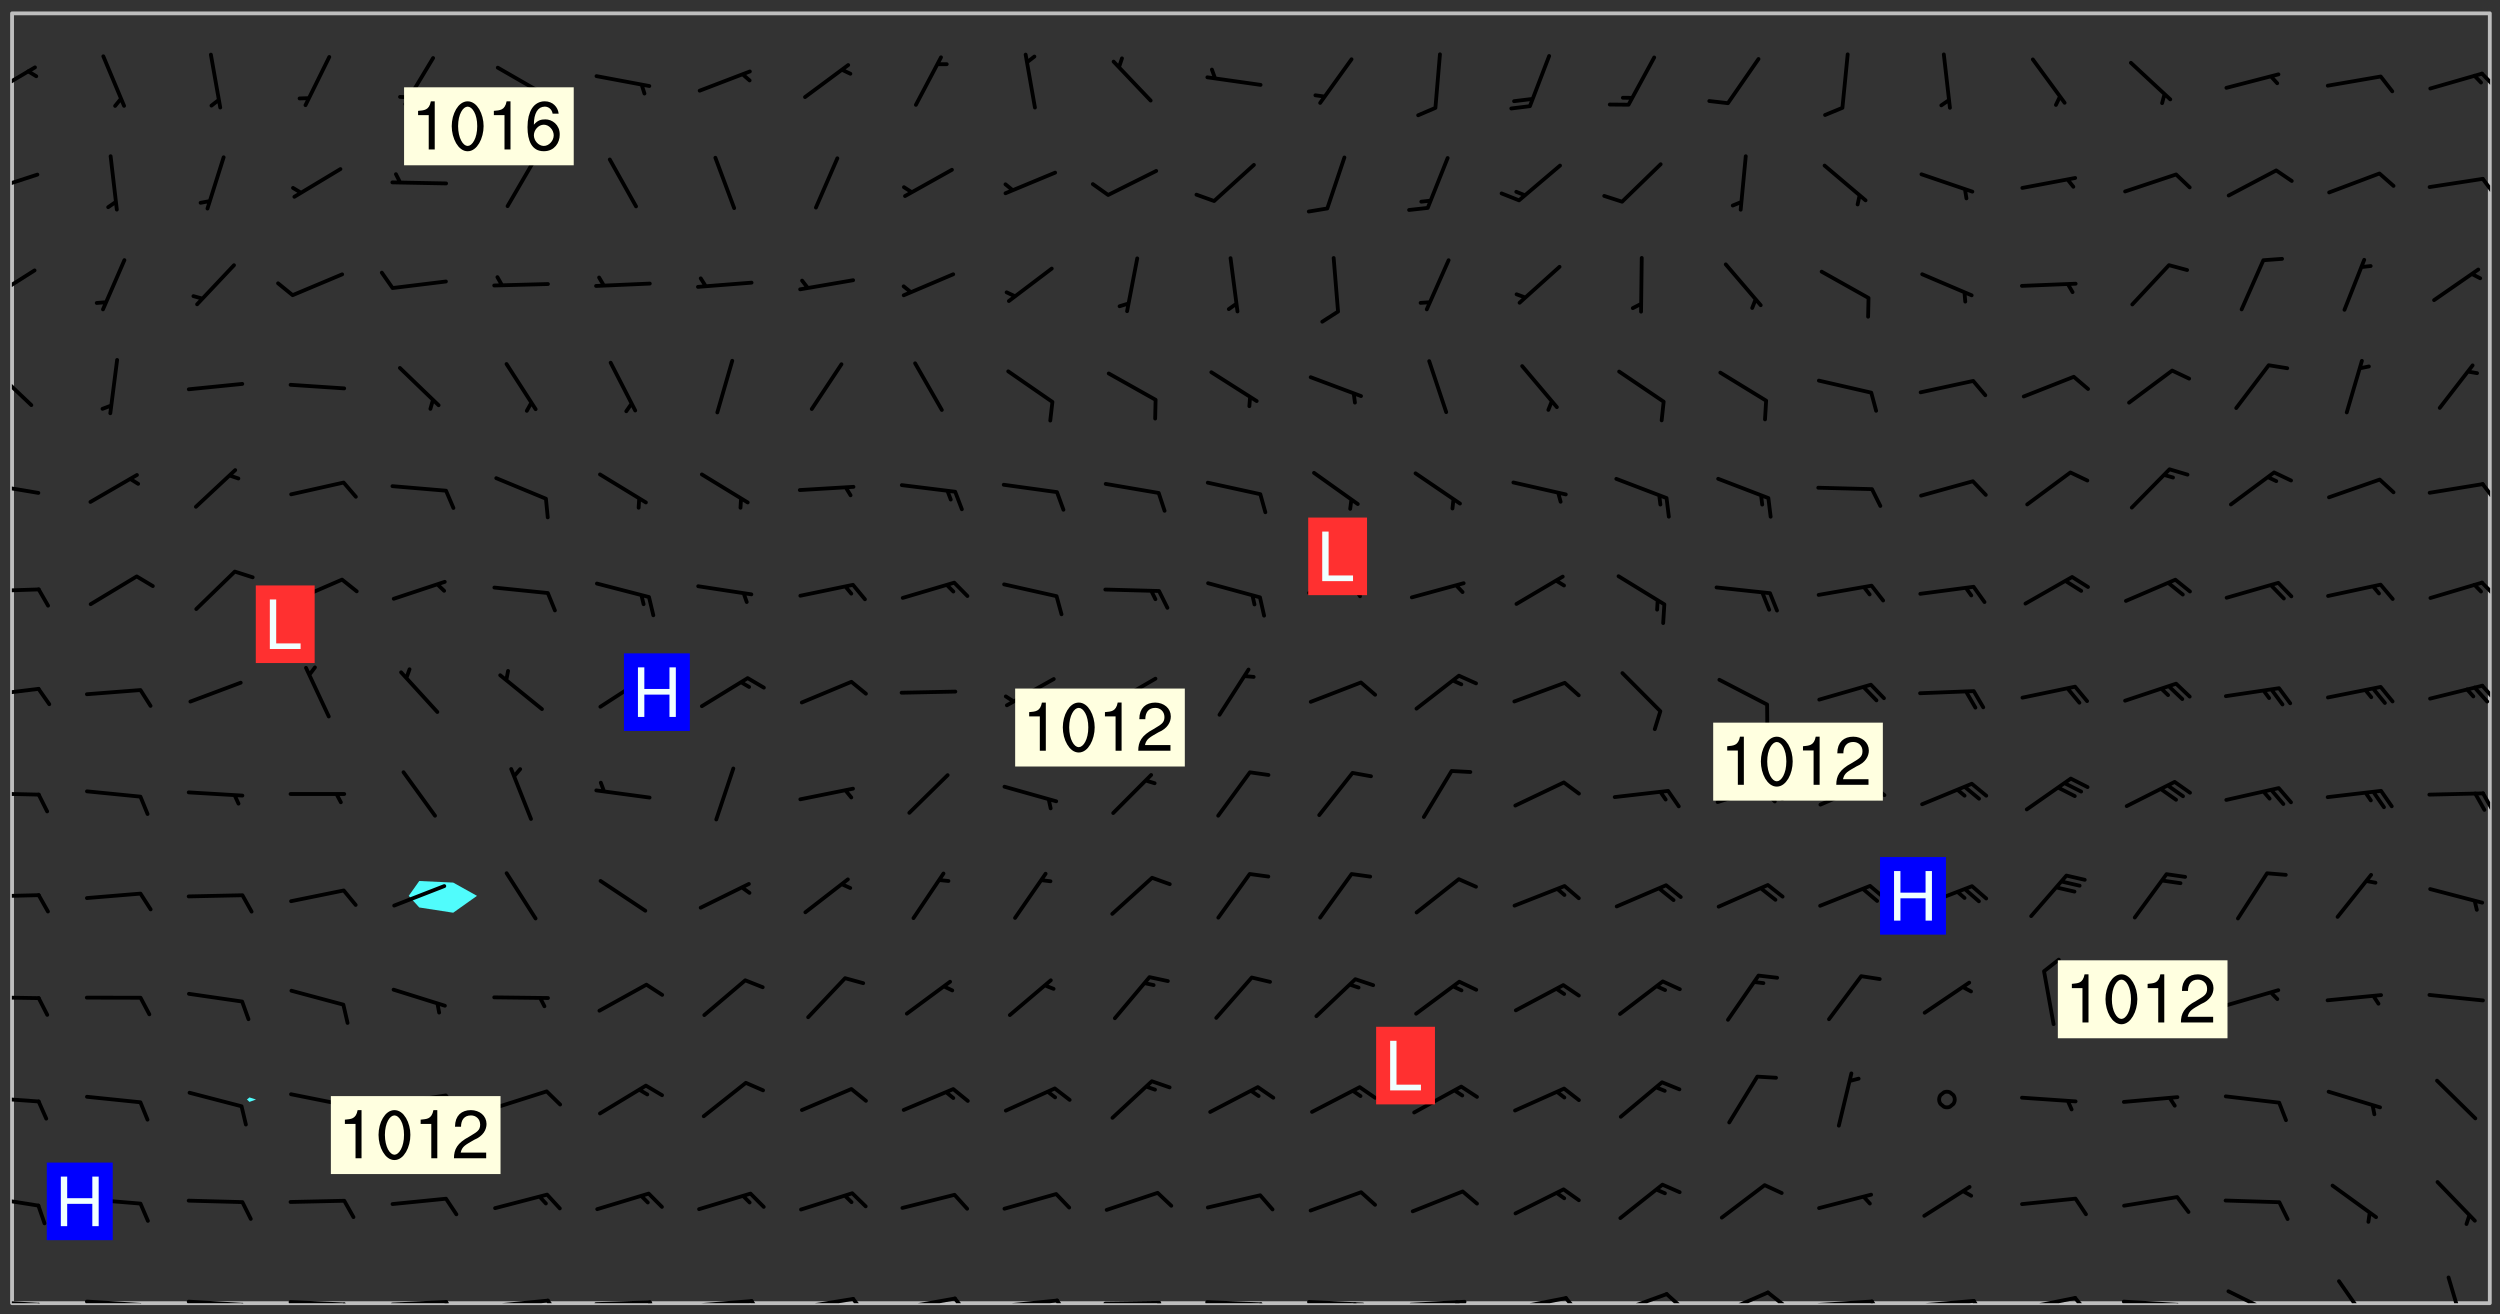 <svg xmlns="http://www.w3.org/2000/svg" role="img" xmlns:xlink="http://www.w3.org/1999/xlink" viewBox="142.45 309.95 326.84 171.84"><rect x="142.45" y="309.95" width="326.84" height="171.84" fill="#333333" stroke="none"/><defs><clipPath id="a"><path d="M144 311.672h1v168.656h-1zm0 0"/></clipPath><clipPath id="b"><path d="M144 311.672h324v168.656H144zm0 0"/></clipPath><clipPath id="c"><path d="M467 311.672h1v168.656h-1zm0 0"/></clipPath><clipPath id="d"><path d="M144 479h4v1.328h-4zm0 0"/></clipPath><clipPath id="e"><path d="M147 480h2v.328h-2zm0 0"/></clipPath><clipPath id="f"><path d="M153 479h9v1.328h-9zm0 0"/></clipPath><clipPath id="g"><path d="M160 480h3v.328h-3zm0 0"/></clipPath><clipPath id="h"><path d="M166 479h9v1.328h-9zm0 0"/></clipPath><clipPath id="i"><path d="M173 480h3v.328h-3zm0 0"/></clipPath><clipPath id="j"><path d="M180 479h8v1.328h-8zm0 0"/></clipPath><clipPath id="k"><path d="M187 480h2v.328h-2zm0 0"/></clipPath><clipPath id="l"><path d="M193 479h9v1.328h-9zm0 0"/></clipPath><clipPath id="m"><path d="M200 479h3v1.328h-3zm0 0"/></clipPath><clipPath id="n"><path d="M206 479h9v1.328h-9zm0 0"/></clipPath><clipPath id="o"><path d="M213 479h3v1.328h-3zm0 0"/></clipPath><clipPath id="p"><path d="M220 479h8v1.328h-8zm0 0"/></clipPath><clipPath id="q"><path d="M227 479h2v1.328h-2zm0 0"/></clipPath><clipPath id="r"><path d="M233 479h8v1.328h-8zm0 0"/></clipPath><clipPath id="s"><path d="M240 479h3v1.328h-3zm0 0"/></clipPath><clipPath id="t"><path d="M246 479h9v1.328h-9zm0 0"/></clipPath><clipPath id="u"><path d="M253 479h3v1.328h-3zm0 0"/></clipPath><clipPath id="v"><path d="M260 479h8v1.328h-8zm0 0"/></clipPath><clipPath id="w"><path d="M267 479h3v1.328h-3zm0 0"/></clipPath><clipPath id="x"><path d="M273 479h8v1.328h-8zm0 0"/></clipPath><clipPath id="y"><path d="M280 479h3v1.328h-3zm0 0"/></clipPath><clipPath id="z"><path d="M286 480h9v.328h-9zm0 0"/></clipPath><clipPath id="A"><path d="M293 480h3v.328h-3zm0 0"/></clipPath><clipPath id="B"><path d="M300 479h8v1.328h-8zm0 0"/></clipPath><clipPath id="C"><path d="M307 480h2v.328h-2zm0 0"/></clipPath><clipPath id="D"><path d="M313 479h8v1.328h-8zm0 0"/></clipPath><clipPath id="E"><path d="M319 480h2v.328h-2zm0 0"/></clipPath><clipPath id="F"><path d="M326 479h9v1.328h-9zm0 0"/></clipPath><clipPath id="G"><path d="M332 479h2v1.328h-2zm0 0"/></clipPath><clipPath id="H"><path d="M340 479h8v1.328h-8zm0 0"/></clipPath><clipPath id="I"><path d="M346 479h3v1.328h-3zm0 0"/></clipPath><clipPath id="J"><path d="M353 478h8v2.328h-8zm0 0"/></clipPath><clipPath id="K"><path d="M360 478h3v2.328h-3zm0 0"/></clipPath><clipPath id="L"><path d="M366 478h8v2.328h-8zm0 0"/></clipPath><clipPath id="M"><path d="M373 478h3v2.328h-3zm0 0"/></clipPath><clipPath id="N"><path d="M379 479h9v1.328h-9zm0 0"/></clipPath><clipPath id="O"><path d="M386 479h3v1.328h-3zm0 0"/></clipPath><clipPath id="P"><path d="M393 479h8v1.328h-8zm0 0"/></clipPath><clipPath id="Q"><path d="M400 479h3v1.328h-3zm0 0"/></clipPath><clipPath id="R"><path d="M406 479h8v1.328h-8zm0 0"/></clipPath><clipPath id="S"><path d="M413 479h3v1.328h-3zm0 0"/></clipPath><clipPath id="T"><path d="M419 479h9v1.328h-9zm0 0"/></clipPath><clipPath id="U"><path d="M426 480h3v.328h-3zm0 0"/></clipPath><clipPath id="V"><path d="M433 478h8v2.328h-8zm0 0"/></clipPath><clipPath id="W"><path d="M447 477h6v3.328h-6zm0 0"/></clipPath><clipPath id="X"><path d="M462 476h3v4.328h-3zm0 0"/></clipPath><clipPath id="Y"><path d="M144 466h4v2h-4zm0 0"/></clipPath><clipPath id="Z"><path d="M144 453h4v2h-4zm0 0"/></clipPath><clipPath id="aa"><path d="M144 440h4v1h-4zm0 0"/></clipPath><clipPath id="ab"><path d="M144 426h4v2h-4zm0 0"/></clipPath><clipPath id="ac"><path d="M144 413h4v2h-4zm0 0"/></clipPath><clipPath id="ad"><path d="M466 413h2v4h-2zm0 0"/></clipPath><clipPath id="ae"><path d="M144 399h4v3h-4zm0 0"/></clipPath><clipPath id="af"><path d="M466 399h2v3h-2zm0 0"/></clipPath><clipPath id="ag"><path d="M144 386h4v2h-4zm0 0"/></clipPath><clipPath id="ah"><path d="M466 385h2v4h-2zm0 0"/></clipPath><clipPath id="ai"><path d="M144 372h4v3h-4zm0 0"/></clipPath><clipPath id="aj"><path d="M466 372h2v4h-2zm0 0"/></clipPath><clipPath id="ak"><path d="M144 357h3v7h-3zm0 0"/></clipPath><clipPath id="al"><path d="M144 345h4v5h-4zm0 0"/></clipPath><clipPath id="am"><path d="M144 332h4v4h-4zm0 0"/></clipPath><clipPath id="an"><path d="M466 333h2v3h-2zm0 0"/></clipPath><clipPath id="ao"><path d="M144 318h4v5h-4zm0 0"/></clipPath><clipPath id="ap"><path d="M466 319h2v3h-2zm0 0"/></clipPath><g id="aq" clip-path="url(#clip1)"><path fill="#fff" fill-opacity="0" fill-rule="evenodd" d="M0 0h1000v1000H0zm0 0"/><path fill="#d3d3d3" fill-opacity="0" fill-rule="evenodd" d="M162.152 355.867l-.234.293.059.234.117.172.176.234.293.348.113.059.117-.172.059-.234.176-.176.465-.176h.699l.234.293.289.816.059.176.176.23.352.234.699.699.172.176.234.348.234.41.289.582.41.465.23.234.234.176.117.23.176.293.172 1.164v.234l.059.289.059.117.117.117.348.41.117.172.176.176.176.234.117.172.172.352.059.234.234.406.234-.059-.176.176-.059.93h-.582l-.234-.113-.348.113-.117.117-.059.293-.059.176-.117.172-.465.293-.059.234-.059.113v.645l.059.172v.41l.059.059v.406l.059.406.117.176.059.059.23.641-.059.293v.699l-.059.582v.234l-.059.23-.055.352v1.922l.055.117h.426l-.367.117-.023.352.891 1.168 1.742.539 1.34.359v.539l.09.809.535.715 1.52.27.891-.086.09 1.164.535.18 1.16-.18 2.055-.984 1.16-.363 1.879-.176 1.695-.18-.18.719-1.516.086-1.25.09-.805.27-1.074.809.27.719.535.898-.18.625-.266.809.266 1.078.625.898.805.18 1.25-.18-.266.723.098.504.055.293v.172l.059.293v.406l.176.117.352.117h.406l.293-.176.113-.117.059-.117.117-.23.059-.176.352-.465.23-.176.176-.059.176.059.059.176.117.988.055.469.059.172.117.234.176.059.816.059h.289l.117.234.059.406.059.352v1.105l.117.293.117.348.289.699.176.352.582.754.352.176.172.059.469.234.641.465.348.234.293.176.293.055.23.062.816.348.293.176.113.172.352.352.117.176.523.641v.289l.059.352v.348l.059.352.059.289.117.059.172.059h.176l.582.234.176.117.176.289.176.234.113.234.293.23.117.117v.41l.059.055.289.234.234.117.059.117.117.172.059.117.23.234.059.176.234.059.117.059-.117.113-.059.117v.117l-.117.293-.117.289v.582l.176.117.117.059.059.117.117.117.113.059.176.348.059.352.059.406v.176l-.059.176-.117.699v.172l.117.176.293.293h.406l.176.117.117.172.117.293v.234h-.527l-.23-.234h-.234l-.176.059-.059.699.059.348.117.176.176.41.117.23.289.469.176.055h.523l.234.059.758.641.059.293v.234l.059.059.23.348v.352l-.117.172v.293l.293.289.293.176.172.059.293.176.293.117.582.406.289.234.293.176.219.16.016.012.23.176.641.523.176.234.117.176.176.176.113.172v.641l.117.176.469.117.582.117.234.059.23.113.293.117.113.059.586.352.289.172.176.062.176.055.176.059.699.352.289.176.234.055.289.176.234.117.641.406.293.117.172.059.234.059.41.059.23.059.234.117.059.172-.41.176.469.059.059.293.113.234.176.055.234.059.176.059.406.117.641.234.117.172.059.234v.176l-.059.117-.059.406.234.234.117.059.348.117.641.23.176.117.289.117.176.176.234.465.582 1.105.176.176.348.176.176.117.352.117 1.047.523.234.059.465.113.293.059.465.176.758.582.234.234.348.465.176.176.289.234.816.699.293.176.289.289.293.176.293.289.695.641.176.176.293.234.289.234.469.289.641.582.348.234.234.293.348.348.352.465.934.992.348.406.117.176.234.059.113.117.645.176.23.113.234.059.293.176.23.117.934.699.406.406.234.176.406.176.234.117.816.348.348.234.234.117.293.289.23.117.758.352.352.172.23.059.293.117.234.059.871.176h.816l.469.23.172.059.875.699.465.117.293.059.176.059.23.059.469.059.348.059.352.059.406.059h.293l.172.059v.23l.176.176h.293l.348.059.352.059.699.117h.641l.465-.234.293-.176.172-.117.41-.172.289-.176.934-.465.469-.293.523-.293.465-.172.465-.176 1.051-.465.289-.117.41-.117.289-.117.527-.176 1.516-.699.582-.348.289-.059.293-.059.348-.117.875-.23.352-.117h.113l.234-.059.875-.234.234-.059h.812l.352-.059.816-.117.172-.059.352-.055.293-.059.23-.059.816-.176.176-.059h.348l.234-.059.465-.117.758-.172.234-.059h.348l.41-.117.289-.059 1.285-.059h.289l.41-.059.23-.059h.176l.875-.117h.406l.41-.117h.348l.352-.113.871-.059h1.75l1.047.289.41.117.289.117.352.117.289.117 1.051.172.289.059h.293l.293.059.172.059.41.059.172.059.117.059h.117l.117.059.352.059h.113l.41.066 1.922.395 1.926.395 1.52.449 1.695.719 2.145.805 1.605-.719 1.43-.805 1.16-1.078 1.25-.449 3.035-.719 1.875-.359 2.145-1.348 2.234-1.254 2.5-1.258 1.695-.449 1.785-.18 1.16-.27.625.539 1.34-.27.715-.988.984-1.344.445-.18.805-.359 1.875-.539 1.785-.449 1.25-.27 1.16-.09 1.699-.09 1.961-.27 1.25-.09h.539l.625-.09h.891l2.145-.18 2.41-.18 2.59-.09 1.695.18 1.609.09 1.43.359 1.16.719 1.875.988 1.16 1.527.266.715.629.09.355.898.535.539.535 1.527 1.074.359h.535l-.805.535.09 1.707.715 2.695.891.805.895.988.715 1.258 1.785.539 1.52-.18.355 1.344 1.609-.805.98-.539.27.27.316-.215.219-.145.801.449.449-.359h.355l.535-.27.539-.719.535-.27.625-.988 1.16.449.84.371 1.395.617 1.695-.18h1.605l1.785.09.18-1.707.535-1.344.805.27.492.848.402.406-.09.539v.359l.715.449.711-.27h1.43l.359.988.445 1.258.715 1.344 1.25.629 1.695.629.715-.18.18-.539.98-.09.449.359.086 1.258-.266.629-.535.18v.539l.715.984.266.539.984.988.801 1.078-.266.359-.09.898-.625 2.332-.355 2.066-.09 1.793-.18.719-.09.539v1.438l-.98 1.883-.359 1.707-.535.898-.805 1.168-.266.539 2.055 1.254.086.359-.355.539-.09-.18v.809l.09 1.438-.445.715-1.074.094-.266.715.535.898.805.719 1.16.809 1.34.27.445.359-.355.449-1.789-.09-1.25-.449-.715-.719-.625-.09-.176 3.59-.188 1.309h89.359V311.703h-55.27v49.082l.762.125 3.289.543 2.023 2.836v2.754l2.352.332 2.348.332h4.051l-1.379 4.16-2.023.707-2.023.703-.543.344-2.594 1.617-.188.117-2.023-2.078-.73-2.742-2.672-2.078-1.375-3.5-.066-.082-1.957-2.672 2.75-1.418v-49.082H294.422v91.414l.117.031.133.012.074.074.105.047.09.059.086.059.09.059.297.297.059.09.031.117.027.117.016.137-.031.117-.059.09-.059.086-.043.105-.047.102-.027.121v.145l.176.27.148.148.074.086.074.074.043.105.062.09.059.086.043.105.059.09.047.102.043.105.059.086.117.18.074.074.062.086.059.09.043.105.059.09.059.086.062.09.059.09.043.102.117.18.074.074.059.086.074.074.09.059.105.047h.148l.133-.016.133.016.102-.047.074-.074.047-.102-.016-.133v-.148l-.047-.105-.027-.117-.047-.102-.027-.121-.043-.102-.062-.09-.043-.102-.043-.105-.031-.117-.016-.133-.012-.137.086-.059.059-.086.121-.031.043.105.016.133v.117l.059.102.059.09.09.059.148.148.059.09.043.105-.012.102.086.059.105.047.086.059.09.059.074.074-.117.027-.105.047-.086.059-.074.074-.059.09-.062.086-.027.121-.047.102-.043.105-.031.117-.012.133-.016.133v.148l.027.117.047.105.043.102.059.09.074.074.09.059.074.074.09.059.059.09.043.105.047.102.117.031.133.016h.148l.117-.031.105.043.043.105.047.102.027.121L299.5 410l.027.117.031.121.027.117.105.043.102.047.133-.016.148.148.062.086.074.074.07.074.09.062.105.043.102.043.117.031.137.016.117-.031.074-.074.027-.117-.012-.133-.031-.121-.027-.117.043-.105h.117l.09.062.117.027h.148l.133.016h.148l.133.016.133-.016h.148l.133-.016.133-.012.137.012.117-.027.133-.016.191-.059-.059.176-.016.133-.027.121-.016.133-.059.086-.133.016-.105.047-.105.043-.117.031-.117.027-.266.031h-.148l-.133.016-.074.074.059.086.148.148.117.18.074.07.09.062.09.059.086.059.09.059.102.043.105.062.105.043.086.059.105.047.102.043.18.117.059.09-.043.102-.047.105.016.133.223.223.059.09.043.102.031.121.043.102.016.133.031.117.012.137.031.117.148.148.102.043.105.043.117.031.133.016.137.016h.117l.117-.031.09-.059.043-.105.047-.102.043-.105.031-.117.012-.133v-.148l-.012-.133-.016-.133-.031-.117-.043-.105-.047-.105-.043-.102-.043-.105-.016-.133.016-.133.027-.117.031-.117.027-.121.047-.102.09-.059.086-.062.074-.074.09-.059.223-.223.059-.086.074-.074.117-.18.059-.086v-.148l-.074-.074-.102-.047-.105-.043-.102-.043-.059-.09-.047-.105-.027-.117.09-.059.117-.031.102-.043.18-.117.148-.148.012-.133-.012-.105-.09-.059-.133.016h-.148l-.133.016-.133-.016-.121-.031-.086-.059-.074-.074-.059-.09-.062-.086-.117-.18-.059-.086.031-.121.086-.059.121-.031.059-.086v-.121l-.031-.117-.059-.09-.059-.086-.047-.105-.027-.117-.016-.133.059-.09.074-.074.09-.059.117-.18.074-.074.059-.086.148-.148.121-.031.133-.016.133.016.074.074.043.105.016.133-.031.117-.117.031-.133.012-.148.148-.043.105-.047.102-.027.121-.031.117v.148l.031.117.043.105.059.09.074.07.074.074.117.031.121.027.117-.027.133-.016h.117l.09.059.074.074.047.105.059.086.102.047.133.016.105.043.086.059-.012.105-.074.074-.18.117-.059.09-.09.059-.07.074-.074.074-.062.09-.027.117-.016.133.016.133-.016.133v.148l.016.133.027.117.031.121.074.074.09.059.086.059.09.059.117.031v.086l-.102.047-.09.059-.266.031-.117.027h-.148l-.105.043-.102.047-.059.09-.062.234-.012.133-.031.121-.016.133v.293l-.012.133.012.137.016.133.133.016.133.012.121.031.086.059.074.074.047.105.043.102.016.133v.445l-.016.133v.445l.031.266.027.117.016.133.031.117.086.211.031.266v.148l-.031.117-.027.117-.031.121-.027.117-.031.117-.031.121-.012.133-.016.133.09.059.117-.031.102.016.047.105-.031.266v.441l-.043.105-.047.105-.043.102-.043.105-.059.086-.031.121-.043.117-.031.117-.016.133.016.133.059.09.105.047.086.059.059.086-.012.137-.031.117-.043.102v.445l-.016.133v.148l-.031.117-.043.105-.027.117-.047.105-.043.102-.031.121-.027.117-.031.133-.031.117-.027.117-.043.105-.031.117-.031.121-.012.133-.016.133v.297l.027.117v.148l.047.398.027.117.059.09.121.031h.148l.133-.016.059.09v.117l-.059.09-.09.059-.102.043-.105.047-.09.059-.086.059-.137.016-.117-.031-.133-.016-.102.047-.062.086-.012.137-.016.133-.031.117-.027.117-.016.133-.031.121v.297l.016.133.031.117v.148l.012.133v.148l-.027.117-.047.102-.027.121-.031.117-.059.09-.074.074-.102.043-.105.047-.117.027-.121.031-.102-.047.059-.086.105-.047.027-.117.031-.117.027-.121.031-.117v-.148l.016-.133-.031-.117-.043-.105-.105.016-.074.074-.102.043-.09.062-.074.074-.043.102-.016.133-.031.117L304.25 426l-.031.117-.027.117-.031.121-.027.117-.031.117-.043.105-.09.059h-.09l-.117-.031-.031-.086.016-.137-.031-.117v-.148l-.012-.133v-.148l-.062-.234-.027-.121-.043-.102-.047-.105-.059-.086-.059-.09-.043-.105-.062-.086-.148-.148-.07-.074-.105-.047-.105-.043-.102-.043-.297-.297-.09-.074-.086-.059-.105-.043-.09-.062-.086-.059-.105-.043-.09-.059-.086-.062-.074-.07-.105-.047-.086-.059-.105-.043-.09-.062-.102-.043-.105-.043-.086-.059-.105-.047-.105-.043-.102-.047-.09-.059-.102-.043-.105-.043-.09-.062-.117-.027-.133-.016-.133.016H299.75l-.133.016-.117-.031-.09-.059-.074-.074-.09-.059-.102-.047h-.148l-.121-.027-.102-.043-.074-.074-.117-.18-.09-.059-.102-.043-.09-.062-.105-.043-.09-.059-.086-.059-.105-.047-.059-.086-.059-.09-.043-.105-.047-.102-.074-.074-.086-.059-.074-.074-.09-.059-.223-.223-.043-.105-.031-.266.105-.043h.145l.105.043.074.074.09.059.086.059.105.047.09.059.148.148.07.074.148.148.062.086.074.074.086.059.074.074.09.062.09.059.086.059.27.176.102.047.105.043.102.043.047-.074.059-.086.074-.074.07-.074.105.043.074.074.059.09.043.102.047.105.043.105.121.027.117-.027.074-.09.043-.105.059-.09.074-.074.105-.043.117-.027.133.012.09.059.148.148.059.09.043.105.047.102.043.105.043.102.105.047.105.043.133.016.086-.059.059-.09.074-.074.105-.043.117.027.105.047.102.043.105.043.102.047.18.117v.117l-.016.133.016.133.016.137.059.086.102.047.121.027.117.031h.148l.117-.031.059-.09.18-.117.059-.09.074-.074.059-.086.117-.18.18-.117.117.031.09.059.043.074-.016.133v.117l.09.059h.148l.133-.016.133-.012.266-.031.105-.043.117-.031.121-.027.074-.074.07-.074.062-.09-.016-.105-.047-.102-.102-.043-.105-.016-.117.027-.266.031h-.148l-.074-.074-.09-.059-.117-.031-.117-.027-.133-.016h-.148l-.133.016h-.297l-.105-.047-.148-.148-.043-.102-.059-.09.223-.223.086-.059.105-.043.117-.031.133-.016.133.016.137.016.102.043.133-.012.09-.062.102-.043.062-.09-.047-.102-.09-.059-.117-.031-.102-.043-.059-.09-.062-.09v-.117l.016-.133.105-.047.074-.07v-.121l-.09-.059-.031-.117.09-.059.074-.074.043-.105.059-.09.047-.102.016-.133v-.148l-.047-.105-.043-.102-.09-.059-.133-.016-.102-.043-.137-.016-.117-.031h-.445l-.133-.016-.133-.012-.133-.016-.117-.031h-.148l-.133-.016-.133-.012-.266-.031-.121-.043-.086-.059-.074-.074v-.148l.012-.133.105-.047.102-.043.133-.016h.152l.133-.016h.293l.121.031.102.043.09.059.234.062.121-.047.09-.059.102-.043.133-.016.105.043.102.047.133.012.121-.027h.145l.121-.031.117-.027.105-.047.074-.074.086-.059.148-.148.059-.086.047-.105.027-.117.016-.105-.102-.043-.09-.059-.117-.031-.105-.043-.09-.062-.074-.086-.074-.074-.102-.043-.105-.047-.102-.043-.059-.09-.047-.102-.086-.211-.062-.086-.059-.09-.074-.074-.086-.059h-.27l-.117.031-.09.059-.102.043-.133.016-.105-.016-.027-.117-.062-.09-.117-.031-.102-.043-.148-.148-.031-.117-.016-.105.074-.074.18-.117.117-.027.117-.031.137.016.102.043.105.043.102.047.105.043.117.031.133.016.117.027.133.016.105-.016.09-.059-.074-.074-.105-.043-.074-.074-.074-.09-.148-.148-.086-.059-.09-.059-.074-.074-.09-.059-.102-.047-.121-.027-.102-.047-.105-.043-.117-.031-.102-.043-.121-.031h-.148l-.117.031-.105.043-.086.062-.18.117-.086.059-.09.059-.105.047-.086.059-.105.043-.102.043-.105.047-.074.074-.059.09-.059.086-.047.105-.059.086-.074.074-.133-.012-.117-.031h-.117l-.074.074-.09.059-.074.074-.09.059-.086.059-.105.047-.102.043-.137.016-.102-.043-.148-.148-.105-.047h-.086l-.105.047-.102.043-.121.031-.117-.031-.074-.074v-.117l.031-.121.074-.07.059-.09.074-.074.117-.031.105-.043h.293l.133-.016.137-.016.102-.043.09-.059.102-.047.09-.059.133-.012.09.059.133.012.09-.059.086-.059.105-.043.09-.059.086-.062.09-.059.148-.148.059-.086.059-.09.105-.043.133-.016.117.027.121.031.059-.059.059-.09.031-.266.027-.117.105.012.133.016.102-.043.09-.059.059-.09.074-.074.059-.09.047-.102.012-.133-.012-.133-.047-.105-.148-.148-.059-.09-.059-.086-.043-.105v-.445l.016-.133v-.148l.012-.133-.059-.059-.09.059-.102-.043-.18-.117-.086-.059-.062-.09-.059-.09-.074-.074-.086-.059-.121.031-.102.012-.105.047-.086.059-.105.043-.148.148-.09.059-.086.059-.09.062-.105.043-.133.016v-.121l.105-.043.117-.031.074-.07.043-.105v-.148l-.027-.117-.148-.148-.133-.016h-.148l-.117.031-.105.043-.102.043-.09.062-.117.027-.074-.074.012-.133-.043-.102-.043-.105-.09-.059-.117.027-.121.031-.117.031-.102.043-.121.031-.102.043-.105.043-.09.059-.102.016v-.117l.016-.133-.059-.09-.074.043-.148.148-.059.09-.074.074-.047.105-.043.102-.074.074-.059.09-.074.074-.059.086-.074.074-.09.062-.074.07-.074.074-.102.016-.133.016-.105-.043v-.121l.148-.148.043-.102.059-.09.047-.102.043-.105.059-.09.031-.117.043-.102.031-.121.027-.117.047-.105.043-.102.043-.105.074-.07.09-.062.09-.059.102-.043h.297l.266-.031.105-.043-.074-.074-.117-.031-.105-.043-.09-.059-.102-.047-.09-.059-.102-.043-.105-.043-.09-.062-.086-.059-.105-.043-.102-.043-.121-.031-.117-.031-.102-.043L297.5 410.25l-.102-.043-.09-.059-.043-.105-.016-.133.102-.043.133-.016.137.016.133-.016.102-.043.059-.09.016-.105-.09-.059-.074-.074-.102-.043-.09-.059-.148-.148-.043-.105-.016-.133v-.293l-.059-.09-.09-.059-.074-.074-.043-.105-.031-.117-.059-.09-.074-.074-.117-.027-.074-.074-.09-.059-.09-.062-.086-.059-.074-.074-.059-.086-.047-.105-.086-.059-.148-.148-.195-.059-.133.016-.102.043-.074.074-.047.102-.043.105-.059.09-.059.086-.297.297-.09.059h-.086l-.062-.086-.043-.105.031-.117.059-.09.027-.117-.012-.133-.09-.062-.105.047-.117.027-.117.031-.27.176-.102.047-.117.027-.105.047-.09.059-.102.043-.059-.086-.047-.105.016-.133.047-.105.07-.074.074-.07.059-.09v-.148l-.043-.105h-.238l-.102.047-.031.117-.027.117-.031.121-.074.043-.133.016-.074-.047-.043-.102-.043-.105-.047-.102-.043-.105-.121.031-.102.043-.133.016-.117.031-.105.043-.09.059-.102.047-.121.027-.133.016-.102-.043-.059-.09-.047-.105-.043-.102-.043-.105v-.117l.059-.09.086-.059.18-.117.102-.047.105-.043.105-.059.102-.043.09-.062.102-.043.105-.059.102-.047.09-.059.105-.043.102-.043.09-.062.102-.043.137-.016.117.031.102.043.121.031.102.043.105.047.102.043.105.043.102.047.105.043.102.043.105.047.086.059.105.043.117.031.105.043.102.047.09.059.105.043.102.043.105.047.117.027.102.047.121.027h.148l.086-.059.016-.102.059-.09-.027-.117-.074-.074-.117-.18-.074-.074-.09-.074-.18-.117-.086-.059-.105-.043-.102-.047-.27-.176-.059-.09-.074-.074-.059-.09-.043-.102-.031-.117-.016-.137v-.562l-.012-.133-.016-.133-.031-.117-.016-.133-.012-.133-.031-.121-.223-.223-.059-.086-.016-.105.031-.117.133-.016v-91.414H172.992v1.453l-.059.234-.352 1.051-.172.523-.117.348-.176.41-.117.172-.234.293-.23.059h-.352l-.117.059-.23.406v.293l.117.176.23.23.117.234.641.758.293.465.176.234.23.352.234.348.641.816.176.465.172.41.117.695.176.469.117 1.398.059.465v.875l.117 1.047v4.781l-.059.465-.352 1.281-.176.523-.113.41-.352.93L172.934 336l-.234.582-.117.176-.172.348-.176.406-.352.816-.059.293-.113.293-.117.289-.059.176-.117.875-.059.406-.059.117-.059.176-.059.172-.23.527-.117.172v.234l-.117.234-.059.172-.176.586v.289l-.059.176v.293l-.059.113-.059.527v.172l-.055.234v2.621l-.176.816-.117.176-.176.234-.117.172-.113.234-.586.934-.23.289-.293.465-.176.234-.289.352-.352.699-.113.23-.176.41-.176.23-.406.527-.816.699-.293.172-.289.234-.176.117-.176.176-.523.406-.527.176-.172.176-.234.055-.641.176h-.758m12.211 31.023l-1.074.449.359.895 1.25-.715.445-.539-.98-.09"/><path fill="#d3d3d3" fill-opacity="0" fill-rule="evenodd" d="M201.508 416.598h-.895l.449.629.98.359.805-.09.445-.988-.176.09-.715-.355-.895.355m154.621 59.07l-.059-.523v-.293l.113-.293.059-.23.469-.469h.113l.117-.113.117-.059h.176l.234-.059h.348l.234.059.117.059.23.172.059.176.117.582v.293l-.117.176-.172.289-.176.176-.527.523-.23.234-.117.059h-.176l-.117-.059-.406-.293-.176-.117-.117-.059-.059-.113-.055-.117m6.641-10.957l-.059-.172v-1.109l.059-.172.176-.059.172-.059h.176l.234-.059.117.059.059.699-.059.172-.117.176-.117.059-.234.523-.113.059h-.234l-.059-.117m9.613-14.391l-.117-.176v-.699l.293-.875.117-.172.176-.352.113-.23.117-.293.352-.758.117-.23.172-.234h.176l.117-.059h.641l.117.059.234.234.172.113.352.293.117.117.113.176v.113l.117.059.117.117v.699l-.059.176v.23l-.059.176-.348 1.051-.117.23-.117.234-.117.059-.23.234-.641.289h-.875l-.41-.117-.641-.465"/><path fill="none" stroke="#bebebe" stroke-linecap="round" stroke-linejoin="round" stroke-miterlimit="10" stroke-width=".5" d="M467.957 311.695H144.027v168.625h323.93v-168.625"/><g clip-path="url(#a)"><path fill="#fff" fill-opacity="0" fill-rule="evenodd" d="M144 475.891v4.438h.004H144V311.672h.004H144v164.219"/></g><g clip-path="url(#b)"><path fill="#fff" fill-opacity="0" fill-rule="evenodd" d="M144.004 480.328V311.672h31.062v141.75l-.332.277.332.309.855-.309-.855-.277v-141.75h22.195v113.457l-1.375 1.941 1.375 1.52 4.438.688 3.109-2.207-3.109-1.734-4.438-.207V311.672h270.734v168.656H144.004"/></g><path fill="#50fcfc" fill-rule="evenodd" d="M175.066 454.008l-.332-.309.332-.277.855.277-.855.309m22.195-25.418l-1.375-1.52 1.375-1.941 4.438.207 3.109 1.734-3.109 2.207-4.438-.688"/><g clip-path="url(#c)"><path fill="#fff" fill-opacity="0" fill-rule="evenodd" d="M467.996 480.328H468V311.672h-.004H468v168.656h-.004"/></g><g clip-path="url(#d)"><path fill="none" stroke="#000" stroke-linecap="round" stroke-linejoin="round" stroke-miterlimit="10" stroke-width=".5" d="M147.508 480.527l-7.016-.398"/></g><g clip-path="url(#e)"><path fill="none" stroke="#000" stroke-linecap="round" stroke-linejoin="round" stroke-miterlimit="10" stroke-width=".5" d="M147.508 480.527l1.027 2.23"/></g><g clip-path="url(#f)"><path fill="none" stroke="#000" stroke-linecap="round" stroke-linejoin="round" stroke-miterlimit="10" stroke-width=".5" d="M160.82 480.551l-7.012-.441"/></g><g clip-path="url(#g)"><path fill="none" stroke="#000" stroke-linecap="round" stroke-linejoin="round" stroke-miterlimit="10" stroke-width=".5" d="M160.82 480.551l1.016 2.234"/></g><g clip-path="url(#h)"><path fill="none" stroke="#000" stroke-linecap="round" stroke-linejoin="round" stroke-miterlimit="10" stroke-width=".5" d="M174.137 480.535l-7.016-.414"/></g><g clip-path="url(#i)"><path fill="none" stroke="#000" stroke-linecap="round" stroke-linejoin="round" stroke-miterlimit="10" stroke-width=".5" d="M174.137 480.535l1.023 2.23"/></g><g clip-path="url(#j)"><path fill="none" stroke="#000" stroke-linecap="round" stroke-linejoin="round" stroke-miterlimit="10" stroke-width=".5" d="M187.453 480.488l-7.02-.32"/></g><g clip-path="url(#k)"><path fill="none" stroke="#000" stroke-linecap="round" stroke-linejoin="round" stroke-miterlimit="10" stroke-width=".5" d="M187.453 480.488l1.055 2.219"/></g><g clip-path="url(#l)"><path fill="none" stroke="#000" stroke-linecap="round" stroke-linejoin="round" stroke-miterlimit="10" stroke-width=".5" d="M200.77 480.164l-7.02.332"/></g><g clip-path="url(#m)"><path fill="none" stroke="#000" stroke-linecap="round" stroke-linejoin="round" stroke-miterlimit="10" stroke-width=".5" d="M200.77 480.164l1.254 2.109"/></g><g clip-path="url(#n)"><path fill="none" stroke="#000" stroke-linecap="round" stroke-linejoin="round" stroke-miterlimit="10" stroke-width=".5" d="M214.07 479.988l-6.992.684"/></g><g clip-path="url(#o)"><path fill="none" stroke="#000" stroke-linecap="round" stroke-linejoin="round" stroke-miterlimit="10" stroke-width=".5" d="M214.07 479.988l1.359 2.043"/></g><g clip-path="url(#p)"><path fill="none" stroke="#000" stroke-linecap="round" stroke-linejoin="round" stroke-miterlimit="10" stroke-width=".5" d="M227.402 480.215l-7.023.23"/></g><g clip-path="url(#q)"><path fill="none" stroke="#000" stroke-linecap="round" stroke-linejoin="round" stroke-miterlimit="10" stroke-width=".5" d="M227.402 480.215l1.223 2.125"/></g><g clip-path="url(#r)"><path fill="none" stroke="#000" stroke-linecap="round" stroke-linejoin="round" stroke-miterlimit="10" stroke-width=".5" d="M240.707 480.047l-7.004.562"/></g><g clip-path="url(#s)"><path fill="none" stroke="#000" stroke-linecap="round" stroke-linejoin="round" stroke-miterlimit="10" stroke-width=".5" d="M240.707 480.047l1.32 2.07"/></g><g clip-path="url(#t)"><path fill="none" stroke="#000" stroke-linecap="round" stroke-linejoin="round" stroke-miterlimit="10" stroke-width=".5" d="M253.988 479.766l-6.938 1.125"/></g><g clip-path="url(#u)"><path fill="none" stroke="#000" stroke-linecap="round" stroke-linejoin="round" stroke-miterlimit="10" stroke-width=".5" d="M253.988 479.766l1.484 1.957"/></g><g clip-path="url(#v)"><path fill="none" stroke="#000" stroke-linecap="round" stroke-linejoin="round" stroke-miterlimit="10" stroke-width=".5" d="M267.293 479.715l-6.918 1.23"/></g><g clip-path="url(#w)"><path fill="none" stroke="#000" stroke-linecap="round" stroke-linejoin="round" stroke-miterlimit="10" stroke-width=".5" d="M267.293 479.715l1.516 1.93"/></g><g clip-path="url(#x)"><path fill="none" stroke="#000" stroke-linecap="round" stroke-linejoin="round" stroke-miterlimit="10" stroke-width=".5" d="M280.648 479.977l-6.992.703"/></g><g clip-path="url(#y)"><path fill="none" stroke="#000" stroke-linecap="round" stroke-linejoin="round" stroke-miterlimit="10" stroke-width=".5" d="M280.648 479.977l1.363 2.039"/></g><g clip-path="url(#z)"><path fill="none" stroke="#000" stroke-linecap="round" stroke-linejoin="round" stroke-miterlimit="10" stroke-width=".5" d="M293.98 480.277l-7.027.102"/></g><g clip-path="url(#A)"><path fill="none" stroke="#000" stroke-linecap="round" stroke-linejoin="round" stroke-miterlimit="10" stroke-width=".5" d="M293.98 480.277l1.184 2.148"/></g><g clip-path="url(#B)"><path fill="none" stroke="#000" stroke-linecap="round" stroke-linejoin="round" stroke-miterlimit="10" stroke-width=".5" d="M307.293 480.473l-7.023-.289"/></g><g clip-path="url(#C)"><path fill="none" stroke="#000" stroke-linecap="round" stroke-linejoin="round" stroke-miterlimit="10" stroke-width=".5" d="M307.293 480.473l1.059 2.211"/></g><g clip-path="url(#D)"><path fill="none" stroke="#000" stroke-linecap="round" stroke-linejoin="round" stroke-miterlimit="10" stroke-width=".5" d="M320.605 480.496l-7.02-.336"/></g><g clip-path="url(#E)"><path fill="none" stroke="#000" stroke-linecap="round" stroke-linejoin="round" stroke-miterlimit="10" stroke-width=".5" d="M319.586 480.445l.523 1.113"/></g><g clip-path="url(#F)"><path fill="none" stroke="#000" stroke-linecap="round" stroke-linejoin="round" stroke-miterlimit="10" stroke-width=".5" d="M333.918 480.137l-7.016.387"/></g><g clip-path="url(#G)"><path fill="none" stroke="#000" stroke-linecap="round" stroke-linejoin="round" stroke-miterlimit="10" stroke-width=".5" d="M332.898 480.191l.633 1.051"/></g><g clip-path="url(#H)"><path fill="none" stroke="#000" stroke-linecap="round" stroke-linejoin="round" stroke-miterlimit="10" stroke-width=".5" d="M347.176 479.656L340.277 481"/></g><g clip-path="url(#I)"><path fill="none" stroke="#000" stroke-linecap="round" stroke-linejoin="round" stroke-miterlimit="10" stroke-width=".5" d="M347.176 479.656l1.543 1.91"/></g><g clip-path="url(#J)"><path fill="none" stroke="#000" stroke-linecap="round" stroke-linejoin="round" stroke-miterlimit="10" stroke-width=".5" d="M360.344 479.133l-6.605 2.395"/></g><g clip-path="url(#K)"><path fill="none" stroke="#000" stroke-linecap="round" stroke-linejoin="round" stroke-miterlimit="10" stroke-width=".5" d="M360.344 479.133l1.82 1.641"/></g><g clip-path="url(#L)"><path fill="none" stroke="#000" stroke-linecap="round" stroke-linejoin="round" stroke-miterlimit="10" stroke-width=".5" d="M373.578 478.926l-6.441 2.809"/></g><g clip-path="url(#M)"><path fill="none" stroke="#000" stroke-linecap="round" stroke-linejoin="round" stroke-miterlimit="10" stroke-width=".5" d="M373.578 478.926l1.922 1.523"/></g><g clip-path="url(#N)"><path fill="none" stroke="#000" stroke-linecap="round" stroke-linejoin="round" stroke-miterlimit="10" stroke-width=".5" d="M387.176 480.102l-7.012.457"/></g><g clip-path="url(#O)"><path fill="none" stroke="#000" stroke-linecap="round" stroke-linejoin="round" stroke-miterlimit="10" stroke-width=".5" d="M387.176 480.102l1.293 2.086"/></g><g clip-path="url(#P)"><path fill="none" stroke="#000" stroke-linecap="round" stroke-linejoin="round" stroke-miterlimit="10" stroke-width=".5" d="M400.488 480.023l-7.004.613"/></g><g clip-path="url(#Q)"><path fill="none" stroke="#000" stroke-linecap="round" stroke-linejoin="round" stroke-miterlimit="10" stroke-width=".5" d="M400.488 480.023l1.336 2.055"/></g><g clip-path="url(#R)"><path fill="none" stroke="#000" stroke-linecap="round" stroke-linejoin="round" stroke-miterlimit="10" stroke-width=".5" d="M413.746 479.641l-6.891 1.375"/></g><g clip-path="url(#S)"><path fill="none" stroke="#000" stroke-linecap="round" stroke-linejoin="round" stroke-miterlimit="10" stroke-width=".5" d="M413.746 479.641l1.555 1.902"/></g><g clip-path="url(#T)"><path fill="none" stroke="#000" stroke-linecap="round" stroke-linejoin="round" stroke-miterlimit="10" stroke-width=".5" d="M427.125 480.539l-7.016-.422"/></g><g clip-path="url(#U)"><path fill="none" stroke="#000" stroke-linecap="round" stroke-linejoin="round" stroke-miterlimit="10" stroke-width=".5" d="M427.125 480.539l1.02 2.234"/></g><g clip-path="url(#V)"><path fill="none" stroke="#000" stroke-linecap="round" stroke-linejoin="round" stroke-miterlimit="10" stroke-width=".5" d="M440.078 481.891l-6.293-3.125"/></g><g clip-path="url(#W)"><path fill="none" stroke="#000" stroke-linecap="round" stroke-linejoin="round" stroke-miterlimit="10" stroke-width=".5" d="M452.258 483.211l-4.02-5.766"/></g><g clip-path="url(#X)"><path fill="none" stroke="#000" stroke-linecap="round" stroke-linejoin="round" stroke-miterlimit="10" stroke-width=".5" d="M464.562 483.695l-2-6.734"/></g><g clip-path="url(#Y)"><path fill="none" stroke="#000" stroke-linecap="round" stroke-linejoin="round" stroke-miterlimit="10" stroke-width=".5" d="M147.469 467.566l-6.938-1.105"/></g><path fill="none" stroke="#000" stroke-linecap="round" stroke-linejoin="round" stroke-miterlimit="10" stroke-width=".5" d="M147.469 467.566l.801 2.32m12.547-2.582l-7.004-.582m7.004.582l.969 2.258m12.355-2.453l-7.023-.191m7.023.191l1.094 2.195m12.223-2.371l-7.023.16m7.023-.16l1.203 2.137m12.098-2.406l-6.992.699m6.992-.699l1.359 2.043m11.859-2.578l-6.801 1.77m6.801-1.77l1.66 1.805m-2.652-1.547l.832.902m13.438-1.293l-6.727 2.035m6.727-2.035l1.73 1.738m-2.711-1.445l.867.871m13.426-1.164l-6.723 2.035m6.723-2.035l1.73 1.738m-2.707-1.441l.863.867m13.414-1.211l-6.695 2.129m6.695-2.129l1.758 1.715m-2.73-1.406l.879.859m13.469-.961l-6.812 1.715m6.812-1.715l1.648 1.82m11.641-1.922l-6.762 1.918m6.762-1.918l1.699 1.77m11.566-1.926l-6.664 2.23m6.664-2.23l1.781 1.688m11.625-1.371l-6.844 1.598m6.844-1.598l1.613 1.852m11.582-2.25l-6.605 2.395m6.605-2.395l1.82 1.645m11.457-1.746l-6.531 2.598m6.531-2.598l1.871 1.59m11.32-1.863l-6.285 3.145m6.285-3.145l2 1.422m-2.914-.965l1 .711m12.84-1.781l-5.504 4.371m5.504-4.371l2.25.984m-3.051-.348l1.125.492m13.039-1.066l-5.602 4.246m5.602-4.246l2.227 1.031m11.691.215l-6.805 1.754m5.812-1.5l.828.906m13.039-2.172l-5.926 3.777m5.062-3.227l1.07.602m13.641.379l-6.992.715m6.992-.715l1.367 2.039m11.922-2.246l-6.938 1.129m6.938-1.129l1.484 1.953m11.875-1.277l-7.027-.223m7.027.223l1.082 2.199m11.562-.246l-5.688-4.129m4.859 3.527l-.172 1.215M466 469.543l-4.879-5.059m4.172 4.32l-.383 1.168"/><g clip-path="url(#Z)"><path fill="none" stroke="#000" stroke-linecap="round" stroke-linejoin="round" stroke-miterlimit="10" stroke-width=".5" d="M147.504 453.953l-7.008-.508"/></g><path fill="none" stroke="#000" stroke-linecap="round" stroke-linejoin="round" stroke-miterlimit="10" stroke-width=".5" d="M147.504 453.953l.992 2.242m12.312-2.137l-6.988-.719m6.988.719l.926 2.273m12.297-1.75l-6.801-1.77m6.801 1.77l.566 2.387m12.793-2.582l-6.891-1.379m6.891 1.379l.703 2.352m12.641-3.574l-6.945 1.07m6.945-1.07l1.469 1.965m11.719-2.496l-6.695 2.129m6.695-2.129l1.758 1.719m11.215-2.473l-6.008 3.641m6.008-3.641l2.109 1.254m-2.984-.727l1.055.629m12.883-1.52l-5.504 4.367m5.504-4.367l2.25.98m11.547-.172l-6.465 2.75m6.465-2.75l1.906 1.543m11.414-1.535l-6.477 2.73m6.477-2.73l1.902 1.551m-2.844-1.152l.949.773m13.27-1.254l-6.402 2.898m6.402-2.898l1.941 1.496m-2.875-1.074l.973.746m12.648-2.109l-5.148 4.781m5.148-4.781l2.32.805m-3.066-.109l1.156.402m13.449-.332l-6.234 3.25m6.234-3.25l2.02 1.391m-2.93-.918L307 453.242m13.215-1.16l-6.238 3.234m6.238-3.234l2.02 1.391m-2.926-.922l1.008.695m13.172-1.238l-6.156 3.383m6.156-3.383l2.055 1.344m-2.949-.852l1.027.672m13.312-.906l-6.414 2.867m6.414-2.867l1.938 1.508M346 452.684l.969.754m12.77-1.992l-5.395 4.508m5.395-4.508l2.273.922m-3.059-.266l1.137.461m12.102-1.859l-3.672 5.992m3.672-5.992l2.449.148m9.852-.57l-1.641 6.832m1.402-5.836l1.188-.309m12.566 2.73l-.02-.199-.059-.191-.094-.18-.457-.375-.191-.059-.203-.02-.199.02-.191.059-.457.375-.094.18-.059.191-.02.199.02.199.059.191.094.176.457.379.191.059.199.02.203-.02.191-.059.457-.379.094-.176.059-.191.02-.199m15.797.242l-7.008-.484m5.988.414l.5 1.121m13.832-1.605l-7 .625m5.98-.535l.672 1.027m13.652-.395l-6.98-.824m6.98.824l.891 2.289m12.297-1.676l-6.723-2.047m5.742 1.746l.238 1.207m13.199.535l-5.008-4.93"/><g clip-path="url(#aa)"><path fill="none" stroke="#000" stroke-linecap="round" stroke-linejoin="round" stroke-miterlimit="10" stroke-width=".5" d="M147.512 440.441l-7.023-.117"/></g><path fill="none" stroke="#000" stroke-linecap="round" stroke-linejoin="round" stroke-miterlimit="10" stroke-width=".5" d="M147.512 440.441l1.117 2.188m12.199-2.238l-7.027-.016m7.027.016l1.148 2.168m12.129-1.672l-6.953-1.008m6.953 1.008l.832 2.309m12.402-1.902l-6.789-1.82m6.789 1.82l.551 2.391m12.723-2.25l-6.707-2.098m5.73 1.793l.227 1.203m14.227-1.906l-7.027-.086m6.004.074l.562 1.09m13.336-2.824l-6.148 3.406m6.148-3.406l2.055 1.336m10.863-1.906l-5.355 4.547m5.355-4.547l2.281.906m10.77-1.184l-4.828 5.105m4.828-5.105l2.367.652m11.359-.188l-5.652 4.176m4.832-3.57l1.105.531m12.883-1.324l-5.355 4.547m4.578-3.883l1.141.453m12.539-1.531l-4.527 5.375m4.527-5.375l2.398.516m-3.059.266l1.199.258m12.832-.988l-4.641 5.277m4.641-5.277l2.387.566m11.156-.348l-5.098 4.836m5.098-4.836l2.328.781m-3.07-.078l1.164.391m13.168-.766l-5.645 4.184m5.645-4.184l2.215 1.055m-3.035-.449l1.105.527m13.309-.691l-6.203 3.301m6.203-3.301l2.035 1.371m-2.938-.891l1.016.684m12.895-1.645l-5.59 4.258m5.59-4.258l2.23 1.023m-3.043-.402l1.113.512m12.215-1.895l-3.992 5.781m3.992-5.781l2.438.285m-3.016.555l1.219.145m12.785-.906l-4.211 5.625m4.211-5.625l2.422.375m11.699.469l-5.824 3.938m4.977-3.363l1.082.574m9.547-2.637l1.246 6.914m-1.246-6.914l1.926-1.52m9.227 2.836l5.57 4.285m-5.57-4.285l.406-2.422m19.066 3.582l-6.746 1.965m5.766-1.68l.855.879m13.562-.523l-6.992.68m5.977-.578l.676 1.023m13.656-.426l-6.992-.719"/><g clip-path="url(#ab)"><path fill="none" stroke="#000" stroke-linecap="round" stroke-linejoin="round" stroke-miterlimit="10" stroke-width=".5" d="M147.512 426.98l-7.023.176"/></g><path fill="none" stroke="#000" stroke-linecap="round" stroke-linejoin="round" stroke-miterlimit="10" stroke-width=".5" d="M147.512 426.98l1.207 2.137m12.098-2.34l-7.004.582m7.004-.582l1.328 2.062m12-1.848l-7.027.152m7.027-.152l1.199 2.141m12.043-2.766l-6.883 1.402m6.883-1.402l1.562 1.891m11.586-2.465l-6.551 2.551m14.699-4.234l3.785 5.918m14.348-1.012l-5.852-3.895m19.391.395l-6.301 3.105m5.387-2.656l.992.719m12.863-1.766l-5.555 4.301m4.746-3.676l1.121.504m12.188-1.895l-3.922 5.832m3.352-4.98l1.219.125m12.703-.949l-3.996 5.777m3.414-4.938l1.219.145m13.285-.453l-5.207 4.715m5.207-4.715l2.309.832m10.453-1.328l-4.105 5.707m4.105-5.707l2.434.332m10.887-.328l-4.113 5.699m4.113-5.699l2.43.336m11.586.336l-5.516 4.355m5.516-4.355l2.246.988m11.582-.094l-6.543 2.566m6.543-2.566l1.863 1.598m-2.812-1.223l.93.797m13.293-1.273l-6.457 2.77m6.457-2.77l1.914 1.539m-2.852-1.137l1.91 1.539m12.332-1.973l-6.434 2.832m6.434-2.832l1.926 1.52m-2.863-1.105l1.926 1.52m12.371-1.816l-6.527 2.598m6.527-2.598l1.875 1.586m-2.824-1.207l1.875 1.586m12.406-1.93l-6.559 2.527m6.559-2.527l1.852 1.609m-2.805-1.242l1.852 1.609m-2.809-1.242l.93.805m13.32-2.926l-4.609 5.301m4.609-5.301l2.391.551m-3.062.219l2.395.551m-3.062.223l2.391.551m12.035-2.277l-4.152 5.668m4.152-5.668l2.43.352m-3.031.473l2.426.352m11.32-1.293l-3.809 5.906m3.809-5.906l2.445.203m11.156.004l-4.383 5.492m3.746-4.695l1.207.227m13.953 2.609l-6.801-1.777m5.812 1.52l.285 1.191"/><g clip-path="url(#ac)"><path fill="none" stroke="#000" stroke-linecap="round" stroke-linejoin="round" stroke-miterlimit="10" stroke-width=".5" d="M147.512 413.836l-7.023-.168"/></g><path fill="none" stroke="#000" stroke-linecap="round" stroke-linejoin="round" stroke-miterlimit="10" stroke-width=".5" d="M147.512 413.836l1.102 2.195m12.199-1.93l-6.992-.695m6.992.695l.93 2.27m12.395-2.41l-7.016-.418m5.996.359l.512 1.113m13.828-1.262h-7.023m6.004 0l.574 1.082m8.188-3.93l4.121 5.691m9.961-6.109l2.586 6.531m-2.207-5.582l.793-.934m9.953 2.781l6.965.938m-5.949-.801l-.426-1.148m15.094 4.812l2.23-6.664m15.645 2.637l-6.887 1.391m5.883-1.191l.781.949m12.598-2.918l-5.012 4.926m19.203-1.508l-6.762-1.906m5.777 1.629l.262 1.199m13.137-4.363l-4.961 4.977m4.238-4.254l1.176.355m12.457-1.426l-4.148 5.672m4.148-5.672l2.426.348m10.992-.27l-4.355 5.516m4.355-5.516l2.414.438m10.539-.688l-3.629 6.016m3.629-6.016l2.449.133m12.223 1.363l-6.344 3.023m6.344-3.023l1.973 1.461m11.66-.352l-6.98.805m6.98-.805l1.395 2.02m-2.41-1.902l.695 1.008m13.496-1.777l-6.703 2.109m6.703-2.109l1.75 1.723m-2.723-1.414l1.746 1.719m12.418-2.359l-6.457 2.773m6.457-2.773l1.914 1.535m-2.852-1.133l1.914 1.535m12.359-1.891l-6.496 2.68m6.496-2.68l1.891 1.562m-2.836-1.172l1.891 1.562m-2.836-1.176l.945.785m13.891-2.238l-5.758 4.031m5.758-4.031l2.188 1.113m-3.023-.527l2.184 1.113m-3.023-.527l2.188 1.117m13.062-1.855l-6.273 3.164m6.273-3.164l2.004 1.414m-2.918-.953l2.004 1.414m-2.914-.953l2.004 1.414m13.426-1.527l-6.855 1.547m6.855-1.547l1.602 1.859m-2.598-1.637l1.598 1.859m-2.598-1.633l.801.93m14.57-1.016l-6.977.82m6.977-.82l1.398 2.016m-2.414-1.898l1.398 2.02m-2.41-1.898l.695 1.008m14.672-.918l-7.023.164"/><g clip-path="url(#ad)"><path fill="none" stroke="#000" stroke-linecap="round" stroke-linejoin="round" stroke-miterlimit="10" stroke-width=".5" d="M467.074 413.672l1.203 2.137"/></g><path fill="none" stroke="#000" stroke-linecap="round" stroke-linejoin="round" stroke-miterlimit="10" stroke-width=".5" d="M466.051 413.695l1.203 2.137"/><g clip-path="url(#ae)"><path fill="none" stroke="#000" stroke-linecap="round" stroke-linejoin="round" stroke-miterlimit="10" stroke-width=".5" d="M147.488 400.008l-6.977.859"/></g><path fill="none" stroke="#000" stroke-linecap="round" stroke-linejoin="round" stroke-miterlimit="10" stroke-width=".5" d="M147.488 400.008l1.406 2.008m11.922-1.852l-7.004.547m7.004-.547l1.316 2.07m11.789-3.031l-6.582 2.469m15.117-4.414l2.977 6.363m-2.543-5.438l.734-.98m11.266.641l4.738 5.188m-4.051-4.434l.414-1.152m11.855.781l5.457 4.426m-4.664-3.781l.234-1.207m17.965.863l-5.898 3.82m5.039-3.262l1.074.594m13.145-1.078l-5.988 3.672m5.988-3.672l2.117 1.246m-2.988-.711l1.059.621m13.375-.672l-6.484 2.703m6.484-2.703l1.898 1.555m11.688-.277l-7.023.148m13.762 1.645l6.129-3.434m-5.238 2.934l-1.031-.664m19.562-2.316l-6.082 3.523m18.254-4.719l-3.797 5.914m3.242-5.055l1.223.102m14.027.73l-6.559 2.531m6.559-2.531l1.855 1.605m10.957-2.492l-5.551 4.309m5.551-4.309l2.238 1.004m-3.047-.379l1.121.504m13.523-.195l-6.594 2.438m6.594-2.438l1.828 1.633m10.668 2.078l-4.957-4.984m4.957 4.984l-.727 2.344m14.684-3.219l-6.238-3.234m6.238 3.234l.023 2.453m13.547-5.043l-6.75 1.949m6.75-1.949l1.707 1.762m-2.691-1.48l1.711 1.762m12.723-1.207l-7.02.277m7.02-.277l1.238 2.117m-2.258-2.078l1.234 2.121m13.031-2.742l-6.879 1.438m6.879-1.438l1.57 1.887m-2.574-1.676l1.57 1.887m12.641-2.488l-6.668 2.223m6.668-2.223l1.777 1.691m-2.746-1.367l1.777 1.688m-2.746-1.367l.887.848m14.508-.902l-6.949 1.039m6.949-1.039l1.461 1.973m-2.473-1.82l1.461 1.973m-2.473-1.82l.73.984m14.578-1.457l-6.891 1.379m6.891-1.379l1.555 1.898m-2.559-1.699l1.555 1.898m-2.555-1.699l.777.949m14.508-1.5l-6.82 1.684"/><g clip-path="url(#af)"><path fill="none" stroke="#000" stroke-linecap="round" stroke-linejoin="round" stroke-miterlimit="10" stroke-width=".5" d="M466.973 399.598l1.637 1.828"/></g><path fill="none" stroke="#000" stroke-linecap="round" stroke-linejoin="round" stroke-miterlimit="10" stroke-width=".5" d="M465.98 399.84l1.637 1.828m-2.629-1.582l.816.914"/><g clip-path="url(#ag)"><path fill="none" stroke="#000" stroke-linecap="round" stroke-linejoin="round" stroke-miterlimit="10" stroke-width=".5" d="M147.512 387.008l-7.023.234"/></g><path fill="none" stroke="#000" stroke-linecap="round" stroke-linejoin="round" stroke-miterlimit="10" stroke-width=".5" d="M147.512 387.008l1.223 2.125m11.59-3.824l-6.02 3.629m6.02-3.629l2.105 1.262m10.719-1.895l-5.039 4.898m5.039-4.898l2.336.75m11.684.301l-6.445 2.793m6.445-2.793l1.918 1.531m11.508-1.242l-6.668 2.215m5.699-1.891l.887.848m13.559.293l-6.988-.715m6.988.715l.926 2.273m12.297-1.75l-6.805-1.762m6.805 1.762l.57 2.387m-1.562-2.645l.289 1.195m14.09-1.289l-6.949-1.059m5.938.906l.406 1.156m13.887-2.246l-6.879 1.426m6.879-1.426l1.566 1.887m-2.566-1.68l.781.945m13.461-1.438l-6.734 1.996m6.734-1.996l1.723 1.75m-2.703-1.461l.863.875m13.492.605l-6.855-1.543m6.855 1.543l.648 2.367m12.75-3.043l-7.023-.191m7.023.191l1.094 2.199m-2.113-2.227l.547 1.098m13.668-.242l-6.781-1.848m6.781 1.848l.539 2.395m-1.527-2.664l.27 1.199m14.141-2.191l-6.996.676m5.977-.578l.68 1.023m13.547-1.707l-6.777 1.852m5.789-1.582l.844.891m13.094-2.023l-6.047 3.574m5.168-3.055l1.047.641m13.117 2.465l-5.988-3.676m5.988 3.676l-.152 2.449m-.719-2.984l-.074 1.227M373.852 387.5l-6.988-.75m6.988.75l.914 2.273m-1.934-2.383l.914 2.277m13.387-3.148l-6.922 1.207m6.922-1.207l1.508 1.938m-2.516-1.762l.754.969m13.59-1l-6.965.918m6.965-.918l1.426 1.996m-2.438-1.863l.711 1m13.184-2.414l-6.102 3.48m6.102-3.48l2.074 1.309m-2.961-.801l2.074 1.309m12.309-1.461l-6.461 2.77m6.461-2.77l1.91 1.539m-2.852-1.137l1.914 1.539m12.488-1.531l-6.754 1.949m6.754-1.949l1.707 1.766m-2.691-1.48l1.707 1.762m12.648-1.812l-6.867 1.48m6.867-1.48l1.582 1.875m-2.578-1.66l.789.938m13.457-1.414l-6.734 2.004"/><g clip-path="url(#ah)"><path fill="none" stroke="#000" stroke-linecap="round" stroke-linejoin="round" stroke-miterlimit="10" stroke-width=".5" d="M466.93 386.121l1.723 1.746"/></g><path fill="none" stroke="#000" stroke-linecap="round" stroke-linejoin="round" stroke-miterlimit="10" stroke-width=".5" d="M465.949 386.41l.859.875"/><g clip-path="url(#ai)"><path fill="none" stroke="#000" stroke-linecap="round" stroke-linejoin="round" stroke-miterlimit="10" stroke-width=".5" d="M147.465 374.391l-6.93-1.164"/></g><path fill="none" stroke="#000" stroke-linecap="round" stroke-linejoin="round" stroke-miterlimit="10" stroke-width=".5" d="M160.355 372.047l-6.082 3.523m5.199-3.012l1.039.648m12.688-1.797l-5.137 4.797m4.391-4.098l1.16.398m13.762.531l-6.859 1.539m6.859-1.539l1.598 1.859m11.789-.793l-7.004-.594m7.004.594l.965 2.258m12.094-1.211l-6.492-2.688m6.492 2.688l.238 2.441m12.832-1.953l-6-3.664m5.125 3.129l-.074 1.227m14.262-.691l-5.996-3.664m5.125 3.129l-.074 1.227m14.77-2.734l-7.016.422m5.996-.363l.641 1.047m13.676-.465l-6.977-.863m6.977.863l.875 2.293m-1.891-2.418l.438 1.148m13.887-.973l-6.961-.961m6.961.961l.844 2.305m12.453-2.195l-6.926-1.184m6.926 1.184l.77 2.332m12.516-2.172l-6.867-1.504m6.867 1.504l.66 2.363m12.082-1.074l-5.723-4.078m4.891 3.484l-.16 1.219m14.352-.688l-5.809-3.953m4.961 3.379l-.133 1.219m14.816-1.84l-6.852-1.562m5.855 1.336l.32 1.184m13.848-.484l-6.566-2.508m6.566 2.508l.301 2.438m-1.258-2.801l.152 1.215m14.117-.848l-6.562-2.52m6.562 2.52l.297 2.438m-1.25-2.801l.148 1.215m14.352-2.02l-7.023-.184m7.023.184l1.094 2.199m12.094-3.23l-6.77 1.883m6.77-1.883l1.691 1.781m11.062-2.93l-5.648 4.18m5.648-4.18l2.215 1.055m10.742-1.469l-4.93 5.008m4.93-5.008l2.352.699m-3.07.031l1.176.348m13.215-.668l-5.645 4.188m5.645-4.188l2.215 1.055m-3.035-.445l1.105.527m13.523-.203l-6.633 2.32m6.633-2.32l1.805 1.664m11.66-1.07l-6.934 1.133"/><g clip-path="url(#aj)"><path fill="none" stroke="#000" stroke-linecap="round" stroke-linejoin="round" stroke-miterlimit="10" stroke-width=".5" d="M467.027 373.242l1.488 1.949"/></g><g clip-path="url(#ak)"><path fill="none" stroke="#000" stroke-linecap="round" stroke-linejoin="round" stroke-miterlimit="10" stroke-width=".5" d="M146.547 362.914l-5.094-4.84"/></g><path fill="none" stroke="#000" stroke-linecap="round" stroke-linejoin="round" stroke-miterlimit="10" stroke-width=".5" d="M156.871 363.977l.891-6.969M157 362.965l-1.148.434m11.281-2.555l6.992-.703m13.324.586l-7.008-.469m19.352 2.672l-5.062-4.875m4.324 4.168l-.336 1.18m13.758.043l-3.805-5.906m3.254 5.047l-.602 1.074m14.172-.043l-3.211-6.25m2.742 5.344l-.699 1.004m11.902.152l1.953-6.75m10.395 6.305l3.883-5.855m13.121 5.977l-3.492-6.098m17.949 5.047l-5.777-3.996m5.777 3.996l-.281 2.438m13.77-2.715l-6.125-3.441m6.125 3.441l-.055 2.453m13.273-2.289l-5.93-3.77m5.066 3.219l-.094 1.223m14.598-1.324l-6.582-2.465m5.625 2.105l.16 1.215m11.934 1.246l-2.223-6.668m16.691 6.016l-4.535-5.367m3.875 4.586l-.453 1.141m15.074-1.074l-5.82-3.938m5.82 3.938l-.262 2.441m13.66-2.574l-5.992-3.668m5.992 3.668l-.148 2.449m13.891-3.496l-6.848-1.574m6.848 1.574l.637 2.371m12.691-3.902l-6.871 1.488m6.871-1.488l1.582 1.871m11.566-2.414l-6.539 2.574m6.539-2.574l1.867 1.594m10.996-2.406l-5.637 4.195m5.637-4.195l2.219 1.051m10.402-1.75l-4.246 5.598m4.246-5.598l2.422.391m9.762-.965l-1.98 6.742m1.691-5.762l1.203-.246m13.559-.141l-4.297 5.559m3.672-4.75l1.207.207"/><g clip-path="url(#al)"><path fill="none" stroke="#000" stroke-linecap="round" stroke-linejoin="round" stroke-miterlimit="10" stroke-width=".5" d="M141.031 349.055l5.938-3.754"/></g><path fill="none" stroke="#000" stroke-linecap="round" stroke-linejoin="round" stroke-miterlimit="10" stroke-width=".5" d="M155.914 350.398l2.801-6.441m-2.395 5.504l-1.223.098m13.121.176l4.824-5.113m-4.121 4.367l-1.184-.324m12.969-.125l6.477-2.723m-6.477 2.723l-1.902-1.551m14.969.617l6.973-.855m-6.973.855l-1.406-2.012m14.695 1.68l7.023-.191m-6 .164l-.605-1.066m12.898 1.152l7.023-.309m-6 .266l-.625-1.059m12.926 1.223l7.004-.551m-5.984.473l-.66-1.035m12.996 1.434l6.926-1.191m-5.918 1.02l-.754-.969m13.289 1.918l6.469-2.746m-5.527 2.348l-.953-.773m13.758 1.922l5.605-4.242m-4.789 3.625l-1.113-.52m15.75 2.465l1.328-6.902m-1.133 5.898l-1.176.359m15.414.68l-.906-6.969m.773 5.953l-1 .711m14.281.32l-.574-7.004m.574 7.004l-2.062 1.324m13.664-1.613l2.852-6.426m-2.434 5.492l-1.227.086m12.938-.016l5.227-4.699m-4.465 4.016l-1.152-.422m16.273 2.27l.09-7.027m-.078 6.004l-1.09.562m16.723-.383l-4.57-5.34m3.906 4.562l-.449 1.141m15.207-1.312l-6.129-3.438m6.129 3.438l-.055 2.453m13.539-2.797l-6.465-2.754m5.523 2.352l.105 1.223m14.43-2.34l-7.023.285m6-.242l.621 1.059m12.602-3.527l-4.793 5.137m4.793-5.137l2.371.637m9.969-1.281l-2.84 6.426m2.84-6.426l2.445-.18m10.742.125l-2.582 6.535m2.203-5.586l1.223-.137m14.066.457l-5.777 4m4.938-3.418l1.09.562"/><g clip-path="url(#am)"><path fill="none" stroke="#000" stroke-linecap="round" stroke-linejoin="round" stroke-miterlimit="10" stroke-width=".5" d="M147.34 332.777l-6.68 2.172"/></g><path fill="none" stroke="#000" stroke-linecap="round" stroke-linejoin="round" stroke-miterlimit="10" stroke-width=".5" d="M157.723 337.352l-.812-6.98m.691 5.965l-1.008.699m12.98.18l2.113-6.703m-1.809 5.727l-1.203.223m12.258-.785l6.023-3.625m-5.148 3.098l-1.051-.633m12.988-.723l7.027.137m-6.004-.113l-.555-1.098m14.594 4.18l3.535-6.07m13.262 6.102l-3.434-6.133m16.262 6.359l-2.457-6.586m13.145 6.516l2.801-6.445m8.848 4.938l6.133-3.434m-5.242 2.938l-1.031-.664m13.277.793l6.488-2.695m-5.543 2.301l-.949-.777m13.422 1.395l6.285-3.141m-6.285 3.141l-2-1.422m15.855 2.211l5.203-4.719m-5.203 4.719l-2.309-.828m17.105 1.801l2.238-6.664m-2.238 6.664l-2.418.402m15.551-.473l2.602-6.523m-2.602 6.523l-2.438.27m2.816-1.219l-1.219.133m12.777-.172l5.359-4.547m-5.359 4.547l-2.281-.906m3.062.246l-1.141-.457m13.832 1.293l5.043-4.898m-5.043 4.898l-2.336-.754m17.84 1.801l.664-6.992m-.566 5.977l-1.133.469m17.363-.68l-5.359-4.543m4.578 3.883l-.258 1.199m15-1.676l-6.652-2.266m5.684 1.938l.195 1.211m14.215-2.668l-6.906 1.301m5.902-1.109l.766.957m13.434-1.609l-6.668 2.223m6.668-2.223l1.777 1.691m11.312-2.219l-6.215 3.281m6.215-3.281l2.031 1.379m11.465-.977l-6.578 2.477m6.578-2.477l1.84 1.621m11.66-.918l-6.945 1.07"/><g clip-path="url(#an)"><path fill="none" stroke="#000" stroke-linecap="round" stroke-linejoin="round" stroke-miterlimit="10" stroke-width=".5" d="M467.035 333.328l1.469 1.969"/></g><g clip-path="url(#ao)"><path fill="none" stroke="#000" stroke-linecap="round" stroke-linejoin="round" stroke-miterlimit="10" stroke-width=".5" d="M147.023 318.758l-6.047 3.582"/></g><path fill="none" stroke="#000" stroke-linecap="round" stroke-linejoin="round" stroke-miterlimit="10" stroke-width=".5" d="M146.145 319.277l1.047.641m11.48 3.871l-2.715-6.48m2.32 5.535l-.777.953m13.742.211l-1.223-6.918M171.062 323l-.965.758m12.293-.059l3.109-6.301m-2.656 5.383l-1.227.039m13.828.738l3.629-6.02m-3.102 5.141l-1.223-.062m18.871-.316l-6.09-3.504m5.203 2.992l-.043 1.227m14.652-1.82l-6.906-1.293m5.902 1.105l.367 1.172m13.781-2.887l-6.562 2.512m5.605-2.148l.926.809m12.887-2.012l-5.645 4.188m4.82-3.578l1.109.527m11.848-2.148l-3.281 6.215m2.801-5.312l1.23-.004m10.316-1.254l1.215 6.922m-1.039-5.914l.969-.754m10.355.664l4.844 5.09m-4.137-4.352l.387-1.164m11.164 2.477l6.957.988m-5.945-.844l-.418-1.156m14.152 4.359l4.102-5.707m-3.508 4.875l-1.215-.164m15.688 1.645l.594-7.004m-.594 7.004l-2.254.965m14.609-1.188l2.516-6.562m-2.516 6.562l-2.434.301m2.801-1.254l-2.438.301m14.965.461l3.355-6.176m-3.355 6.176l-2.453-.023m2.941-.875l-1.227-.012m13.734.711l3.996-5.777m-3.996 5.777l-2.438-.285m17.406.891l.688-6.992m-.688 6.992l-2.27.938m16.324-.941l-.797-6.98m.684 5.965l-1.012.695m16.121-.336l-4.156-5.668m3.551 4.844l-.531 1.105m14.949-.727l-5.148-4.781m4.398 4.086l-.316 1.188m15.207-3.762l-6.801 1.762m5.812-1.508l.828.906m13.535-.879l-6.922 1.199m6.922-1.199l1.508 1.938m11.723-2.312l-6.754 1.945"/><g clip-path="url(#ap)"><path fill="none" stroke="#000" stroke-linecap="round" stroke-linejoin="round" stroke-miterlimit="10" stroke-width=".5" d="M466.938 319.574l1.707 1.766"/></g><path fill="none" stroke="#000" stroke-linecap="round" stroke-linejoin="round" stroke-miterlimit="10" stroke-width=".5" d="M465.957 319.859l.852.883"/><path fill="#00f" fill-rule="evenodd" d="M148.566 472.086h8.621V461.941h-8.621v10.145"/><path fill="azure" fill-rule="evenodd" d="M150.402 463.773h.832v2.824h3.285v-2.824h.832v6.48h-.832v-2.918h-3.285v2.918h-.832v-6.48"/><path fill="#ff3030" fill-rule="evenodd" d="M322.359 454.332h7.691V444.188h-7.691v10.145"/><path fill="azure" fill-rule="evenodd" d="M324.191 446.02h.832v5.738h3.195V452.5h-4.027v-6.48"/><path fill="#00f" fill-rule="evenodd" d="M388.238 432.141h8.617v-10.145h-8.617v10.145"/><path fill="azure" fill-rule="evenodd" d="M390.07 423.828h.836v2.824h3.285v-2.824h.832v6.48h-.832v-2.918h-3.285v2.918h-.836v-6.48"/><path fill="#00f" fill-rule="evenodd" d="M224.02 405.512h8.617v-10.145h-8.617v10.145"/><path fill="azure" fill-rule="evenodd" d="M225.852 397.199h.836v2.824h3.285v-2.824h.832v6.48h-.832v-2.918h-3.285v2.918h-.836v-6.48"/><path fill="#ff3030" fill-rule="evenodd" d="M175.891 396.633h7.695v-10.145h-7.695v10.145"/><path fill="azure" fill-rule="evenodd" d="M177.727 388.32h.832v5.742H181.75v.738h-4.023v-6.48"/><path fill="#ff3030" fill-rule="evenodd" d="M313.48 387.758h7.691v-10.145h-7.691v10.145"/><path fill="azure" fill-rule="evenodd" d="M315.312 379.445h.836v5.738h3.191v.742h-4.027v-6.48"/><path fill="#ffffe0" fill-rule="evenodd" d="M411.484 445.688h22.18v-10.191h-22.18v10.191"/><path fill-rule="evenodd" d="M414.98 437.328h.512v6.297h-.789v-4.492h-1.387v-.555l.559-.066.254-.051.23-.09.203-.141.172-.211.141-.297.105-.395m4.816 0l.23.02.219.055.207.09.195.121.184.148.172.176.301.422.246.492.18.547.109.578.039.594-.039.59-.109.586-.18.555-.246.5-.301.43-.172.18-.184.152-.195.125-.207.09-.219.059-.23.02-.23-.02-.219-.059-.207-.09-.195-.125-.188-.152-.168-.18-.305-.43-.242-.5-.18-.555-.113-.586-.035-.59h.832l.027.562.082.504.125.445.164.371.191.301.211.223.223.137.227.047.227-.047.223-.137.211-.223.191-.301.16-.371.125-.445.082-.504.031-.562-.031-.562-.082-.5-.125-.438-.16-.363-.191-.293-.211-.215-.223-.133-.227-.043-.227.043-.223.133-.211.215-.191.293-.164.363-.125.438-.082.5-.027.562h-.832l.035-.594.113-.578.18-.547.242-.492.305-.422.168-.176.188-.148.195-.121.207-.09.219-.055.23-.02m5.09 0h.512v6.297h-.789v-4.492h-1.387v-.555l.559-.066.254-.051.227-.09.203-.141.176-.211.141-.297.105-.395m2.824 2.176h.785l.02-.316.062-.285.098-.254.141-.215.18-.176.223-.129.266-.078.309-.027.238.02.223.062.207.102.176.141.152.172.113.207.07.234.023.266-.02.27-.066.223-.109.191-.156.172-.199.164-.25.164-.633.391-.539.312-.438.316-.344.324-.266.336-.191.352-.125.371-.066.391-.023.422h4.215v-.742h-3.332l.082-.285.113-.234.148-.203.188-.18.23-.172.277-.176.719-.418.414-.203.348-.23.277-.254.223-.266.164-.277.109-.285.062-.285.023-.281-.043-.383-.121-.348-.188-.309-.25-.262-.305-.211-.344-.16-.383-.098-.406-.035-.434.035-.398.098-.355.164-.305.234-.246.305-.188.375-.117.445-.039.52"/><path fill="#ffffe0" fill-rule="evenodd" d="M366.426 414.621h22.18v-10.195h-22.18v10.195"/><path fill-rule="evenodd" d="M369.926 406.262h.508v6.293h-.785v-4.488h-1.391v-.555l.559-.066.254-.055.23-.09.203-.141.172-.211.145-.293.105-.395m4.812 0l.23.02.219.055.207.09.195.121.184.148.172.176.305.418.242.496.18.543.109.582.039.59-.039.594-.109.582-.18.555-.242.504-.305.426-.172.18-.184.156-.195.121-.207.094-.219.055-.23.02-.23-.02-.219-.055-.207-.094-.195-.121-.184-.156-.172-.18-.305-.426-.242-.504-.18-.555-.109-.582-.039-.594h.832l.027.562.082.508.129.441.16.375.191.301.211.223.223.137.227.047.227-.047.223-.137.211-.223.191-.301.16-.375.129-.441.078-.508.031-.562-.031-.562-.078-.5-.129-.434-.16-.367-.191-.293-.211-.211-.223-.133-.227-.047-.227.047-.223.133-.211.211-.191.293-.16.367-.129.434-.082.5-.027.562h-.832l.039-.59.109-.582.18-.543.242-.496.305-.418.172-.176.184-.148.195-.121.207-.09.219-.055.23-.02m5.09 0h.512v6.293h-.789v-4.488h-1.387v-.555l.559-.066.254-.055.227-.09.203-.141.176-.211.141-.293.105-.395m2.824 2.176h.789l.02-.316.059-.289.098-.25.141-.215.18-.176.227-.129.266-.082.305-.027.238.023.227.062.203.102.18.137.148.176.113.203.07.238.023.262-.02.27-.066.227-.109.191-.156.172-.199.16-.246.168-.637.387-.535.312-.438.32-.348.324-.266.336-.188.348-.125.371-.07.395-.02.418h4.211v-.738h-3.332l.082-.285.113-.238.148-.199.188-.184.23-.168.277-.176.719-.418.414-.207.348-.23.281-.25.219-.266.164-.281.109-.281.066-.285.02-.281-.043-.383-.121-.348-.188-.309-.25-.266-.305-.211-.344-.16-.383-.098-.406-.031-.434.031-.398.098-.355.168-.305.234-.246.305-.188.375-.117.445-.039.52"/><path fill="#ffffe0" fill-rule="evenodd" d="M275.168 410.16h22.18v-10.191h-22.18v10.191"/><path fill-rule="evenodd" d="M278.668 401.801h.508v6.297h-.785v-4.492H277v-.555l.562-.062.25-.055.23-.09.203-.141.176-.211.141-.297.105-.395m4.812 0l.23.02.219.055.207.09.199.121.184.148.172.176.301.422.242.492.18.547.113.578.039.594-.039.594-.113.582-.18.555-.242.5-.301.43-.172.18-.184.152-.199.125-.207.09-.219.059-.23.02-.227-.02-.219-.059-.211-.09-.195-.125-.184-.152-.172-.18-.301-.43-.246-.5-.18-.555-.109-.582-.039-.594h.832l.031.562.082.504.125.445.164.375.188.301.211.219.223.137.227.047.227-.047.223-.137.211-.219.191-.301.164-.375.125-.445.082-.504.027-.562-.027-.562-.082-.5-.125-.438-.164-.363-.191-.293-.211-.215-.223-.133-.227-.043-.227.043-.223.133-.211.215-.188.293-.164.363-.125.438-.082.5-.031.562h-.832l.039-.594.109-.578.18-.547.246-.492.301-.422.172-.176.184-.148.195-.121.211-.09.219-.055.227-.02m5.094 0h.508v6.297h-.785v-4.492h-1.391v-.555l.559-.062.254-.055.23-.09.203-.141.172-.211.145-.297.105-.395m2.824 2.176h.785l.02-.316.059-.285.102-.254.137-.215.184-.172.223-.129.266-.082.309-.027.238.02.223.062.203.102.18.141.148.172.113.207.07.234.027.266-.023.27-.066.223-.109.191-.156.172-.199.164-.246.164-.637.391-.535.312-.438.316-.348.324-.262.336-.191.352-.125.371-.07.391-.02.422h4.211v-.742h-3.332l.082-.285.113-.234.148-.203.188-.18.23-.172.281-.176.715-.414.418-.207.344-.23.281-.25.219-.27.164-.277.113-.285.062-.285.02-.281-.043-.383-.117-.348-.191-.309-.25-.262-.301-.211-.348-.16-.379-.098-.406-.035-.438.035-.398.098-.352.164-.305.238-.25.301-.184.375-.117.445-.039.52"/><path fill="#ffffe0" fill-rule="evenodd" d="M185.707 463.441h22.18V453.25h-22.18v10.191"/><path fill-rule="evenodd" d="M189.207 455.082h.508v6.297h-.785v-4.492h-1.391v-.555l.562-.066.25-.051.23-.09.203-.145.176-.207.141-.297.105-.395m4.812 0l.23.02.219.055.207.09.195.121.188.148.168.176.305.422.242.492.18.547.113.578.035.59-.035.594-.113.586-.18.555-.242.5-.305.43-.168.18-.188.152-.195.125-.207.09-.219.059-.23.02-.23-.02-.219-.059-.207-.09-.195-.125-.184-.152-.172-.18-.301-.43-.246-.5-.18-.555-.109-.586-.039-.594h.832l.031.566.082.504.125.441.16.375.191.301.211.223.223.137.227.047.227-.047.223-.137.211-.223.191-.301.164-.375.125-.441.082-.504.027-.566-.027-.559-.082-.5-.125-.438-.164-.363-.191-.293-.211-.215-.223-.133-.227-.043-.227.043-.223.133-.211.215-.191.293-.16.363-.125.438-.082.5-.031.559h-.832l.039-.59.109-.578.18-.547.246-.492.301-.422.172-.176.184-.148.195-.121.207-.09.219-.055.23-.02m5.094 0h.508v6.297h-.785v-4.492h-1.391v-.555l.559-.066.254-.051.23-.09.203-.145.172-.207.145-.297.105-.395m2.82 2.176h.789l.02-.316.059-.285.098-.254.141-.215.184-.176.223-.129.266-.078.309-.027.234.02.227.062.203.102.18.141.148.172.113.207.07.234.027.266-.023.27-.066.223-.109.191-.156.172-.199.164-.246.164-.637.391-.535.312-.438.316-.348.324-.262.336-.191.352-.125.371-.07.391-.02.422h4.211v-.742h-3.332l.082-.285.113-.234.148-.203.188-.18.23-.172.281-.176.715-.418.418-.203.344-.23.281-.254.219-.266.164-.277.109-.285.066-.285.02-.281-.043-.383-.121-.348-.188-.309-.25-.262-.301-.215-.348-.156-.379-.098-.406-.035-.438.031-.398.102-.352.164-.309.234-.246.305-.188.375-.113.445-.043.52"/><path fill="#ffffe0" fill-rule="evenodd" d="M195.277 331.559h22.18v-10.195h-22.18v10.195"/><path fill-rule="evenodd" d="M198.777 323.199h.508v6.293H198.5v-4.488h-1.391v-.559l.562-.062.25-.055.23-.09.203-.141.176-.211.141-.293.105-.395m4.812 0l.23.016.219.059.207.09.199.121.184.148.172.176.301.418.242.496.18.543.113.582.039.59-.039.594-.113.582-.18.555-.242.504-.301.426-.172.18-.184.152-.199.125-.207.094-.219.055-.23.02-.227-.02-.219-.055-.211-.094-.195-.125-.184-.152-.172-.18-.301-.426-.242-.504-.184-.555-.109-.582-.039-.594h.832l.031.562.082.508.125.441.164.375.188.301.211.223.223.137.227.047.227-.047.223-.137.211-.223.191-.301.164-.375.125-.441.082-.508.027-.562-.027-.562-.082-.5-.125-.434-.164-.367-.191-.293-.211-.215-.223-.129-.227-.047-.227.047-.223.129-.211.215-.188.293-.164.367-.125.434-.082.5-.031.562h-.832l.039-.59.109-.582.184-.543.242-.496.301-.418.172-.176.184-.148.195-.121.211-.09.219-.059.227-.016m5.094 0h.508v6.293h-.785v-4.488h-1.391v-.559l.562-.062.25-.055.23-.09.203-.141.172-.211.145-.293.105-.395m6.805 1.617h-.789l-.051-.211-.082-.188-.105-.156-.133-.133-.145-.102-.16-.074-.168-.047-.176-.016-.324.043-.289.117-.246.199-.203.266-.16.34-.117.402-.07.469-.023.527.191-.203.184-.16.188-.121.184-.09.188-.062.191-.035.402-.023.309.031.32.09.316.156.293.219.254.285.199.352.074.199.051.219.031.234.004.25-.785.047-.027-.258-.078-.25-.121-.238-.164-.207-.191-.18-.219-.137-.242-.086-.254-.031-.254.031-.242.086-.219.137-.195.18-.16.207-.121.238-.078.25-.027.258.027.258.078.254.121.234.16.207.195.18.219.137.242.09.254.031.254-.031.242-.09.219-.137.191-.18.164-.207.121-.234.078-.254.027-.258.785-.047-.031.371-.094.371-.156.359-.223.328-.289.281-.172.121-.188.102-.203.082-.227.062-.242.039-.258.012-.285-.016-.258-.047-.238-.074-.215-.105-.195-.133-.176-.156-.152-.18-.137-.203-.117-.223-.098-.242-.148-.535-.082-.594-.027-.637.039-.746.113-.664.188-.574.117-.258.137-.23.156-.207.168-.18.188-.156.203-.129.215-.102.234-.074.246-.047.262-.012.367.031.332.098.297.148.254.199.215.242.164.273.117.305.062.32"/></g></defs><use xlink:href="#aq"/></svg>